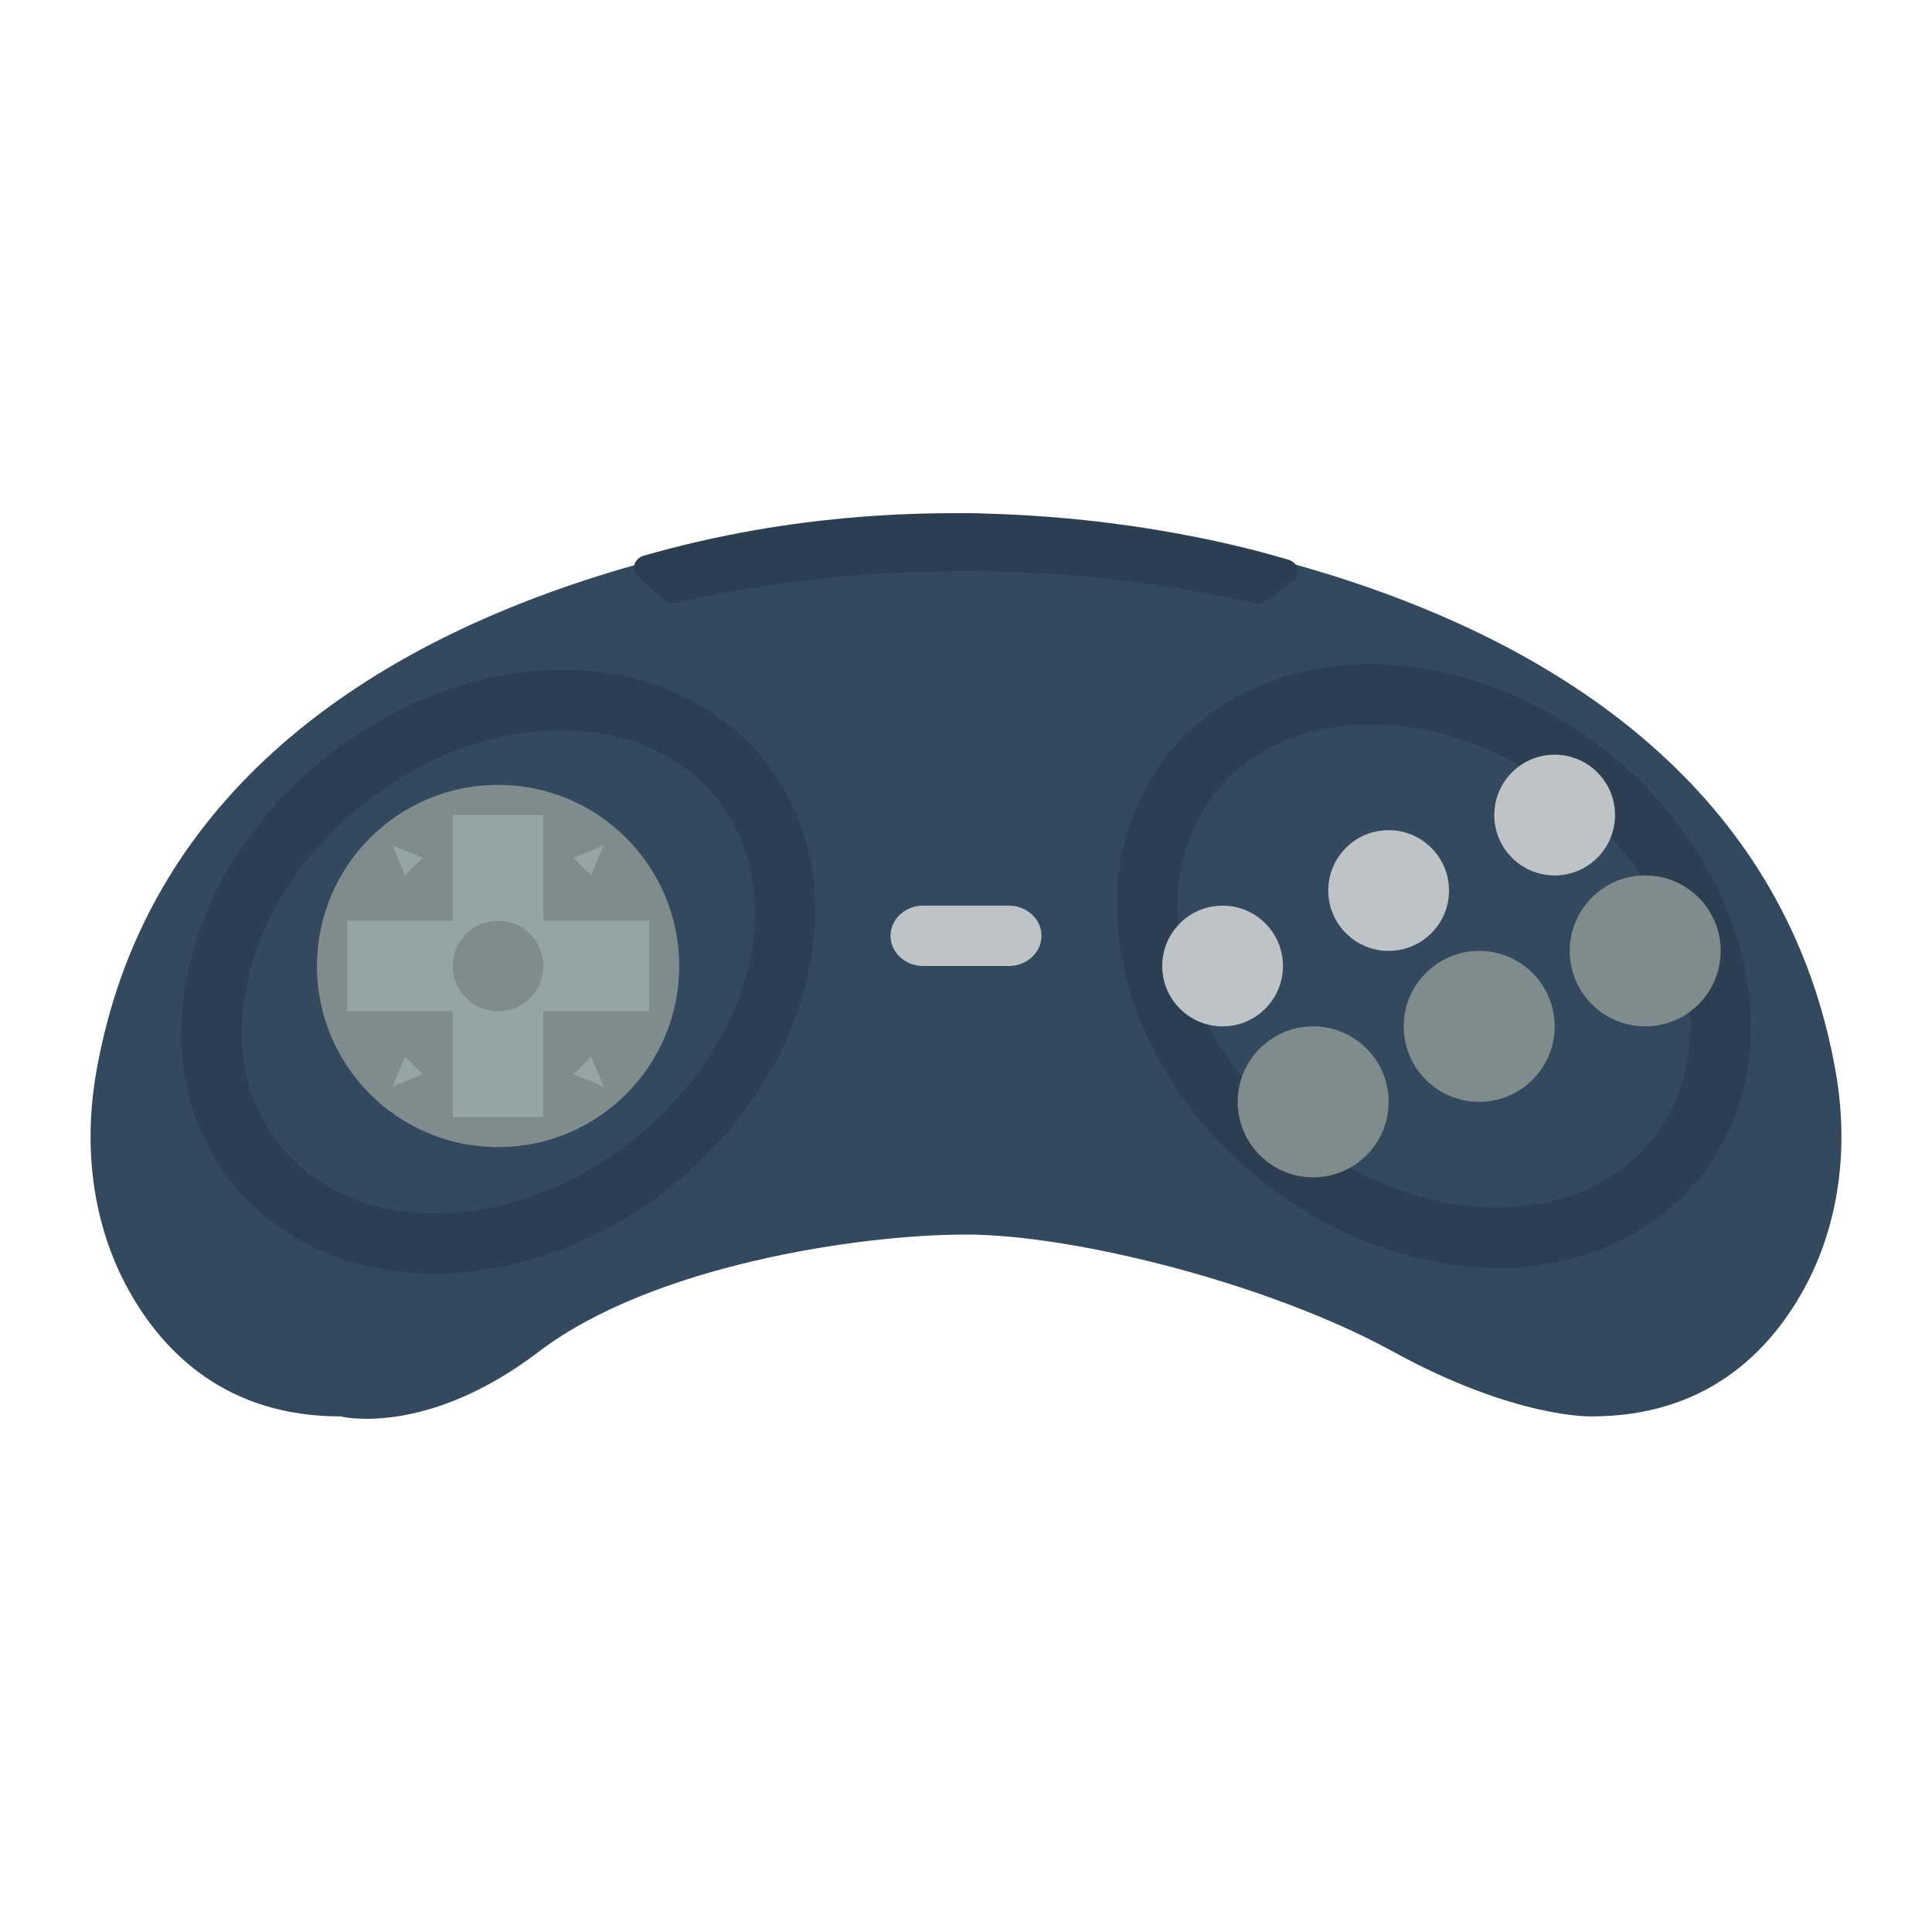 <svg xmlns="http://www.w3.org/2000/svg" xml:space="preserve" width="256" height="256" viewBox="0 0 341.333 341.333"><path d="M170.667 90.667S33.845 92.143 16.977 189.58c-2.26 13.052-.702 26.702 5.743 38.33 6.19 11.166 17.39 22.332 37.432 22.332 0 0 15.017 3.813 35.04-11.438 20.021-15.249 56.587-20.694 75.475-20.694s53.356 8.554 75.474 20.694c21.611 11.862 35.04 11.438 35.04 11.438 20.043 0 31.243-11.166 37.432-22.332 6.446-11.628 8.003-25.278 5.743-38.33-16.868-97.438-153.69-98.914-153.69-98.914" style="fill:#34495e;fill-opacity:1;fill-rule:nonzero;stroke:none;stroke-width:1.333"/><path d="M99.355 118.364h-.002c-13.818.001-28.122 5.05-40.277 14.215-26.436 19.934-34.95 53.701-18.98 75.27 8.084 10.92 21.436 17.182 36.63 17.182 13.817 0 28.12-5.048 40.277-14.215 26.436-19.935 34.95-53.701 18.98-75.27-8.086-10.92-21.435-17.182-36.628-17.182" style="fill:#2c3e50;fill-opacity:1;fill-rule:nonzero;stroke:none;stroke-width:1.333"/><path d="M99.167 129.03c11.469 0 21.79 4.333 28.158 12.957 12.486 16.912 5.018 43.924-16.68 60.333-10.632 8.04-22.712 12.044-33.733 12.044-11.47 0-21.792-4.332-28.159-12.956-12.485-16.912-5.017-43.924 16.679-60.333 10.633-8.04 22.713-12.043 33.735-12.044" style="fill:#34495e;fill-opacity:1;fill-rule:nonzero;stroke:none;stroke-width:1.333"/><path d="M242.018 117.333c-15.194 0-28.543 6.263-36.628 17.182-15.97 21.569-7.456 55.336 18.98 75.27C236.527 218.952 250.83 224 264.646 224c15.194 0 28.546-6.263 36.63-17.181 15.97-21.57 7.456-55.336-18.98-75.271-12.154-9.165-26.458-14.213-40.277-14.215z" style="fill:#2c3e50;fill-opacity:1;fill-rule:nonzero;stroke:none;stroke-width:1.333"/><path d="M242.206 128c11.021.001 23.101 4.004 33.735 12.044 21.696 16.41 29.164 43.421 16.678 60.333-6.366 8.624-16.69 12.956-28.158 12.956-11.022 0-23.102-4.004-33.734-12.044-21.697-16.409-29.165-43.421-16.68-60.333 6.368-8.624 16.69-12.957 28.159-12.956" style="fill:#34495e;fill-opacity:1;fill-rule:nonzero;stroke:none;stroke-width:1.333"/><path d="M120 170.667c0 17.673-14.327 32-32 32s-32-14.327-32-32 14.327-32 32-32 32 14.326 32 32" style="fill:#7f8c8d;fill-opacity:1;fill-rule:nonzero;stroke:none;stroke-width:1.333"/><path d="M114.667 162.667H96V144H80v18.667H61.333v16H80v18.666h16v-18.666h18.667z" style="fill:#95a5a6;fill-opacity:1;fill-rule:nonzero;stroke:none;stroke-width:1.333"/><path d="m106.667 149.333-5.334 2.23 3.104 3.104zm-37.334 0 5.334 2.23-3.104 3.104zm0 42.667 5.334-2.23-3.104-3.103zm37.334 0-5.334-2.23 3.104-3.103z" style="fill:#95a5a6;fill-opacity:1;fill-rule:nonzero;stroke:none;stroke-width:1.333"/><path d="M96 170.667a8 8 0 0 1-8 8 8 8 0 0 1-8-8 8 8 0 0 1 8-8 8 8 0 0 1 8 8" style="fill:#7f8c8d;fill-opacity:1;fill-rule:nonzero;stroke:none;stroke-width:1.333"/><path d="M178.223 170.667H163.11c-3.19 0-5.777-2.387-5.777-5.33v-.008c0-2.942 2.586-5.329 5.777-5.329h15.113c3.191 0 5.776 2.387 5.776 5.33v.007c0 2.943-2.585 5.33-5.776 5.33" style="fill:#bdc3c7;fill-opacity:1;fill-rule:nonzero;stroke:none;stroke-width:1.333"/><path d="M245.333 194.667c0 7.364-5.969 13.333-13.333 13.333s-13.333-5.97-13.333-13.333 5.969-13.334 13.333-13.334 13.333 5.97 13.333 13.334m29.334-13.334c0 7.364-5.97 13.334-13.334 13.334S248 188.697 248 181.333 253.97 168 261.333 168s13.334 5.97 13.334 13.333M304 168c0 7.364-5.97 13.333-13.333 13.333s-13.334-5.969-13.334-13.333 5.97-13.333 13.334-13.333S304 160.636 304 168" style="fill:#7f8c8d;fill-opacity:1;fill-rule:nonzero;stroke:none;stroke-width:1.333"/><path d="M226.667 170.667c0 5.89-4.776 10.666-10.667 10.666-5.89 0-10.667-4.776-10.667-10.666S210.11 160 216 160s10.667 4.776 10.667 10.667M256 157.333c0 5.891-4.776 10.667-10.667 10.667-5.89 0-10.666-4.776-10.666-10.667 0-5.89 4.776-10.666 10.666-10.666S256 151.443 256 157.333M285.333 144c0 5.89-4.776 10.667-10.666 10.667S264 149.89 264 144s4.776-10.667 10.667-10.667c5.89 0 10.666 4.776 10.666 10.667" style="fill:#bdc3c7;fill-opacity:1;fill-rule:nonzero;stroke:none;stroke-width:1.333"/><path d="M119.702 106.517c8.165-2.044 51.218-11.595 101.776.077.768.177 1.586.027 2.205-.417l4.688-3.363c1.57-1.127 1.148-3.361-.76-3.93-14.144-4.226-61.277-15.763-113.864-.715-1.807.517-2.34 2.596-.99 3.79l4.493 3.982c.644.572 1.58.794 2.452.576" style="fill:#2c3e50;fill-opacity:1;fill-rule:nonzero;stroke:none;stroke-width:1.333"/></svg>